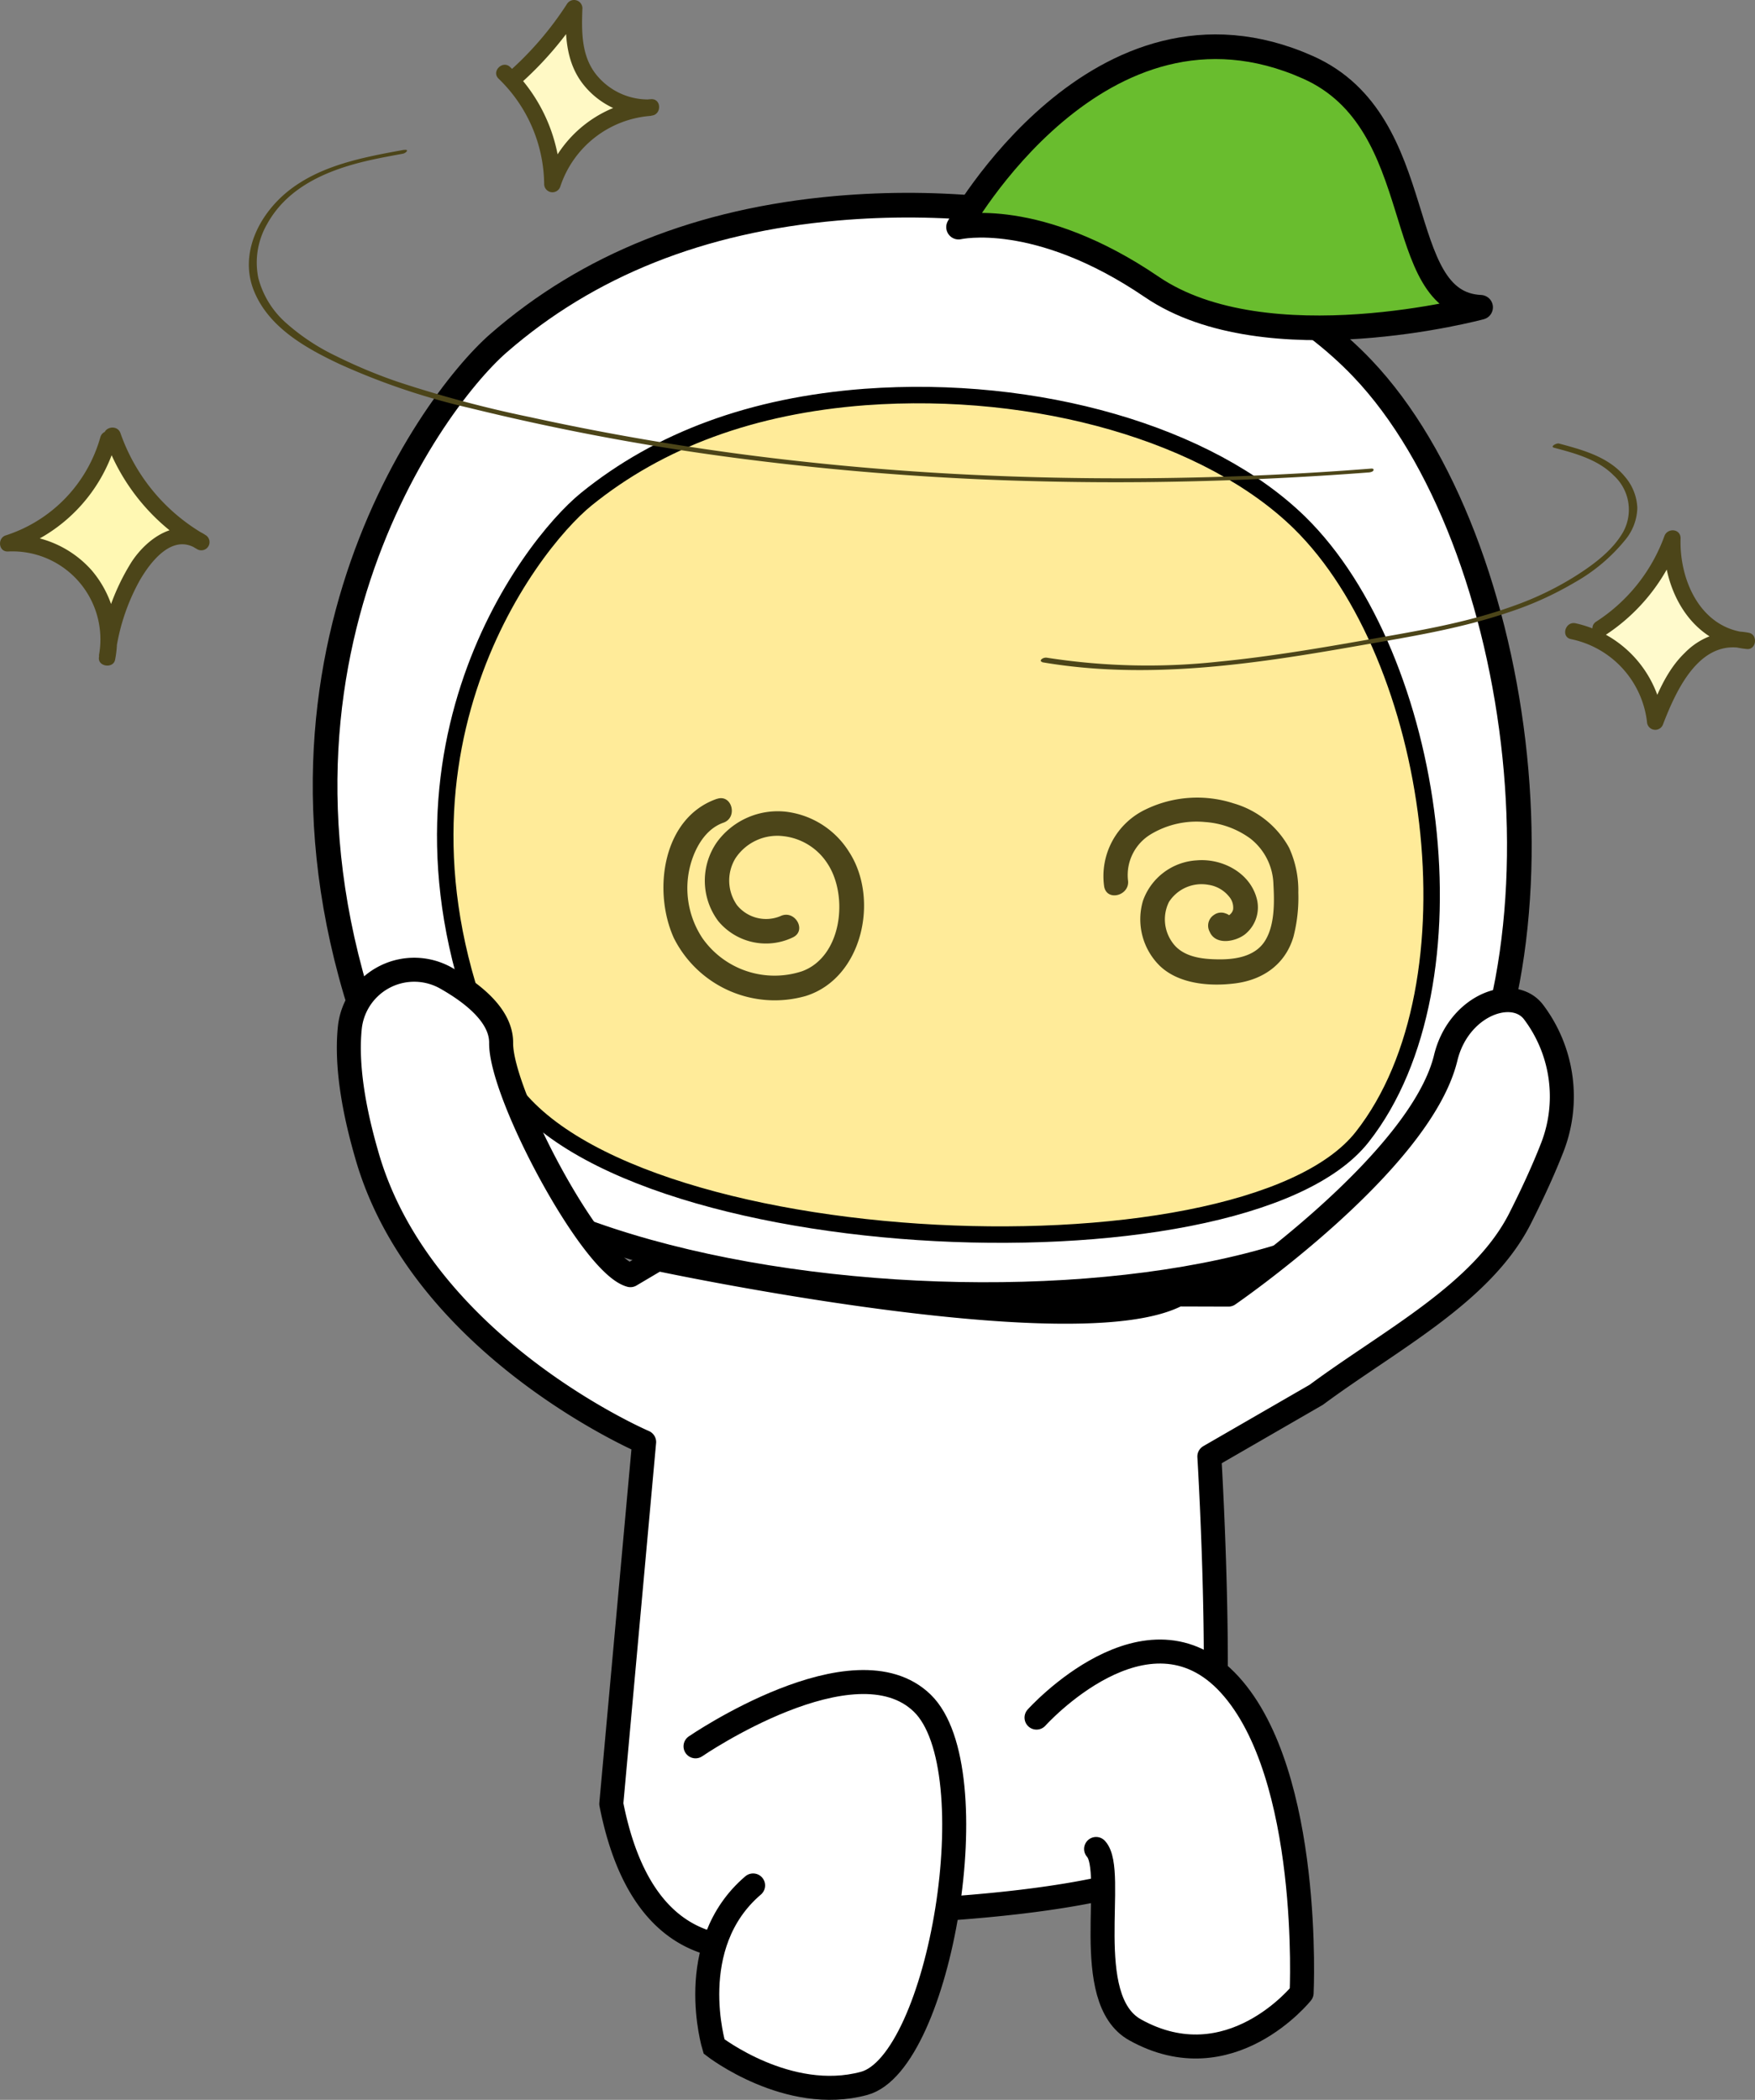 <svg xmlns="http://www.w3.org/2000/svg" viewBox="0 0 237.72 284.39"><rect x="0" y="0" width="237.72" height="284.39" fill="#808080" stroke="none"/><defs><style>.cls-1,.cls-4,.cls-5{fill:#fff;}.cls-1,.cls-2,.cls-3,.cls-4,.cls-5{stroke:#000;}.cls-1,.cls-2,.cls-5{stroke-miterlimit:10;}.cls-1,.cls-3{stroke-width:3.34px;}.cls-2{fill:#ffeb99;stroke-width:2.23px;}.cls-3{fill:#69bd2e;}.cls-3,.cls-4,.cls-5{stroke-linecap:round;}.cls-3,.cls-4{stroke-linejoin:round;}.cls-4,.cls-5{stroke-width:3.25px;}.cls-6{fill:#4c4519;}.cls-7{fill:#fff8b3;}.cls-8{fill:#fff9c5;}.cls-9{fill:#fffacc;}</style></defs><g id="图层_2" data-name="图层 2"><g id="图层_3" data-name="图层 3"><path class="cls-1" d="M116.9,29.16Q89.29,31.59,71.12,47.43c-9.5,8.28-37.44,46.91-14.93,100.08,14.21,33.56,121.56,38.36,141.55,11.23s12.64-84.56-9.61-107.91C173.36,35.33,145.22,26.67,116.9,29.16Z" transform="translate(-3.6 -0.95)"/><path class="cls-2" d="M120.74,54.72Q97.94,56.46,83,68.57c-7.8,6.33-30.68,36-11.82,77,11.9,25.94,100.56,30.18,116.93,9.37s10-65.09-8.48-83.2C167.39,59.76,144.11,53,120.74,54.72Z" transform="translate(-3.6 -0.95)"/><path class="cls-3" d="M133.44,31.71s19-34.26,47.33-21.64c16.78,7.47,11.13,31.92,23.38,32.5,0,0-29,7.82-44.54-2.76S133.44,31.71,133.44,31.71Z" transform="translate(-3.6 -0.95)"/><path class="cls-4" d="M170,176.28s26-17.85,29.43-32.08c1.73-7.11,9.05-9.79,11.86-6.23a19,19,0,0,1,2.5,18.56c-1,2.55-2.39,5.67-4.3,9.45-5.15,10.14-17.55,16.43-27.6,23.87l-14.48,8.36S170,240.52,166.29,250s-46.77,10-46.77,10S92.73,277.54,86.4,245.25l4.45-49s-30.18-12.91-37.57-38.89C51,149.5,50.57,143.94,51,140a8.77,8.77,0,0,1,13.11-6.53c3.62,2.06,7.41,5.09,7.37,8.73-.08,6.93,12.24,30,17.51,31.45l3.7-2.19s56.73,12.1,70.45,4.8Z" transform="translate(-3.6 -0.95)"/><path class="cls-5" d="M97.81,237.46s21.52-14.76,30.71-5.85,2.42,48.72-7.88,51.5-20.32-5-20.32-5-4.18-13.74,5.29-21.81" transform="translate(-3.6 -0.95)"/><path class="cls-4" d="M144,233.57s15-16.71,26.17-4.46,9.74,41.75,9.74,41.75-9.7,12.15-22.55,5c-7.51-4.17-2.5-21.45-5.29-24.5" transform="translate(-3.6 -0.95)"/><path class="cls-6" d="M100.7,109.14C93.31,111.71,92,121.66,94.88,128a15.29,15.29,0,0,0,17.86,7.84c7.69-2.4,10-13.13,5.89-19.48a11.71,11.71,0,0,0-8.59-5.48,10.19,10.19,0,0,0-9.32,4.11,9.13,9.13,0,0,0,.18,10.72A8.4,8.4,0,0,0,111,127.9c1.94-.93.25-3.81-1.68-2.88a5.07,5.07,0,0,1-5.89-1.48,5.79,5.79,0,0,1-.21-6.35,6.79,6.79,0,0,1,6.46-3,8.18,8.18,0,0,1,6,3.71c2.87,4.33,2,12.6-3.44,14.59A11.94,11.94,0,0,1,98.74,128a12.25,12.25,0,0,1-1.93-8.37c.38-2.81,1.9-6.26,4.78-7.26,2-.7,1.15-3.93-.89-3.22Z" transform="translate(-3.6 -0.95)"/><path class="cls-6" d="M156.38,120.09a6.45,6.45,0,0,1,3.13-6.17,12,12,0,0,1,7.31-1.64,11.73,11.73,0,0,1,6.16,2.25,8.14,8.14,0,0,1,3.11,6.22c.14,2.44.19,5.73-1.28,7.83-1.36,1.93-3.92,2.32-6.12,2.3s-4.9-.28-6.31-2.32a5.33,5.33,0,0,1-.45-5.44,5.24,5.24,0,0,1,5.34-2.34,4.41,4.41,0,0,1,2.83,1.62,2.27,2.27,0,0,1,.53,1.72,1.21,1.21,0,0,1-.34.6,1,1,0,0,1-.28.22c-.5.07-.4.22.32.46l-.6,2.28.13-.08-1.29.16.15.07-1.16-2.06,0,.11c-.34,2.11,2.87,3,3.22.89l0-.11a1.73,1.73,0,0,0-1.17-2,1.64,1.64,0,0,0-1.56.19,1.73,1.73,0,0,0-.6,2.28c.8,1.9,3.53,1.36,4.81.34a4.68,4.68,0,0,0,1.52-5c-1-3.42-4.72-5.29-8.08-5a8.23,8.23,0,0,0-7.28,5.47,8.84,8.84,0,0,0,2.26,8.8c2.59,2.5,6.83,2.83,10.24,2.39,3.77-.48,6.8-2.59,7.89-6.34a21.16,21.16,0,0,0,.65-5.94,13.86,13.86,0,0,0-1.25-6.09,12.53,12.53,0,0,0-7.49-6,16,16,0,0,0-11.95.82A10,10,0,0,0,153.16,121c.36,2.12,3.58,1.22,3.22-.89Z" transform="translate(-3.6 -0.95)"/><path class="cls-6" d="M58.34,21.24c-5.5,1-11.45,2.09-15.89,5.74C38.59,30.17,36,35.41,38,40.35s7,7.73,11.49,9.86a93.38,93.38,0,0,0,17.75,6,331.3,331.3,0,0,0,38.43,7.07,385.3,385.3,0,0,0,39,2.86c13.1.32,26.22,0,39.3-.85,1.65-.11,3.3-.22,4.94-.35.19,0,.63-.07.72-.27s-.07-.27-.28-.26c-12.68,1-25.41,1.42-38.13,1.3s-25.53-.81-38.23-2.18a346.34,346.34,0,0,1-37.6-6.09,159.17,159.17,0,0,1-18-4.81,69.45,69.45,0,0,1-8.31-3.48,28.84,28.84,0,0,1-6.64-4.38,12.26,12.26,0,0,1-3.85-6.17,10.42,10.42,0,0,1,1.2-7.32c2.89-5.23,8.58-7.46,14.12-8.68,1.41-.31,2.83-.57,4.25-.83.47-.09.92-.64.17-.51Z" transform="translate(-3.6 -0.95)"/><path class="cls-6" d="M144.77,90.64c14.28,2.44,28.77.24,42.87-2.24,6.87-1.2,13.8-2.3,20.41-4.56a45.14,45.14,0,0,0,8.83-4A23.93,23.93,0,0,0,223.8,74a7.07,7.07,0,0,0,1.58-4.26,6.87,6.87,0,0,0-1.68-4.23c-2.2-2.68-5.71-3.63-8.93-4.49-.33-.09-1.26.41-.66.57,2.86.76,5.93,1.58,8.08,3.76A6.27,6.27,0,0,1,223.46,73c-1.45,2.55-4.09,4.47-6.51,6a41.88,41.88,0,0,1-8.31,4c-6.33,2.3-13,3.39-19.64,4.56s-13.51,2.34-20.33,3a88.56,88.56,0,0,1-23.23-.53.94.94,0,0,0-.76.2c-.15.15-.15.32.09.37Z" transform="translate(-3.6 -0.95)"/><path class="cls-7" d="M18.27,60.43A20.53,20.53,0,0,1,4.68,74.53,13.1,13.1,0,0,1,15.21,79,13.09,13.09,0,0,1,18.07,90a29.12,29.12,0,0,1,3.8-11.56,11,11,0,0,1,3.71-4.11,5,5,0,0,1,5.29,0,26.38,26.38,0,0,1-12-14.45" transform="translate(-3.6 -0.95)"/><path class="cls-6" d="M17.2,60.14A19.53,19.53,0,0,1,4.38,73.46c-1.15.36-1,2.24.3,2.18A11.92,11.92,0,0,1,17,89.73l2.19.29a27.9,27.9,0,0,1,3.32-10.43C24,77,27,73.09,30.31,75.33l1.12-1.92A25.53,25.53,0,0,1,19.92,59.62c-.47-1.34-2.62-.76-2.15.59A27.89,27.89,0,0,0,30.31,75.33a1.11,1.11,0,0,0,1.12-1.92c-3.78-2.53-7.89.42-10,3.63A30,30,0,0,0,17,90c-.14,1.25,1.95,1.53,2.19.3A14.39,14.39,0,0,0,16,78.17,14.23,14.23,0,0,0,4.68,73.42L5,75.6A21.79,21.79,0,0,0,19.34,60.73a1.11,1.11,0,0,0-2.14-.59Z" transform="translate(-3.6 -0.95)"/><path class="cls-8" d="M73.2,11.56A44.29,44.29,0,0,0,81.37,2a19.72,19.72,0,0,0,.56,6.86,10,10,0,0,0,9.88,6.63c-6,.18-11.51,4.67-13.39,10.38a21,21,0,0,0-6.5-15" transform="translate(-3.6 -0.95)"/><path class="cls-6" d="M74,12.35a47,47,0,0,0,8.36-9.76L80.26,2c-.14,3.9,0,7.75,2.71,10.82a11.18,11.18,0,0,0,8.84,3.79c1.42-.07,1.43-2.29,0-2.23a16.36,16.36,0,0,0-14.46,11.2l2.19.29a22.36,22.36,0,0,0-6.83-15.83c-1-1-2.61.58-1.57,1.57A20.12,20.12,0,0,1,77.31,25.9a1.12,1.12,0,0,0,2.19.3,14,14,0,0,1,12.31-9.56V14.41a9,9,0,0,1-7.26-3.13c-2.24-2.59-2.18-6-2.06-9.25a1.13,1.13,0,0,0-2.08-.56,44.43,44.43,0,0,1-8,9.3c-1.08,1,.5,2.53,1.57,1.58Z" transform="translate(-3.6 -0.95)"/><path class="cls-9" d="M220.34,86.1a24.19,24.19,0,0,0,9.76-12.25,15.25,15.25,0,0,0,2.31,9.07,10.56,10.56,0,0,0,7.83,4.82c-2.94-.8-6.12.7-8.16,3s-3.18,5.17-4.27,8A14.08,14.08,0,0,0,216.7,86.44" transform="translate(-3.6 -0.95)"/><path class="cls-6" d="M220.9,87.06a25.72,25.72,0,0,0,10.27-12.91l-2.19-.3c-.19,7,3.69,14.3,11.26,15,1.25.11,1.5-1.9.29-2.19a9.49,9.49,0,0,0-8.7,2.69c-2.55,2.44-3.85,5.83-5.1,9l2.19.3A15.28,15.28,0,0,0,217,85.36c-1.4-.28-2,1.87-.6,2.15a13,13,0,0,1,10.29,11.2,1.12,1.12,0,0,0,2.19.29c1.75-4.52,4.93-11.65,11.06-10.18l.3-2.19c-6.33-.59-9.19-7.15-9-12.78,0-1.32-1.78-1.43-2.19-.3a23.23,23.23,0,0,1-9.24,11.59c-1.2.77-.08,2.7,1.12,1.92Z" transform="translate(-3.6 -0.95)"/></g></g></svg>